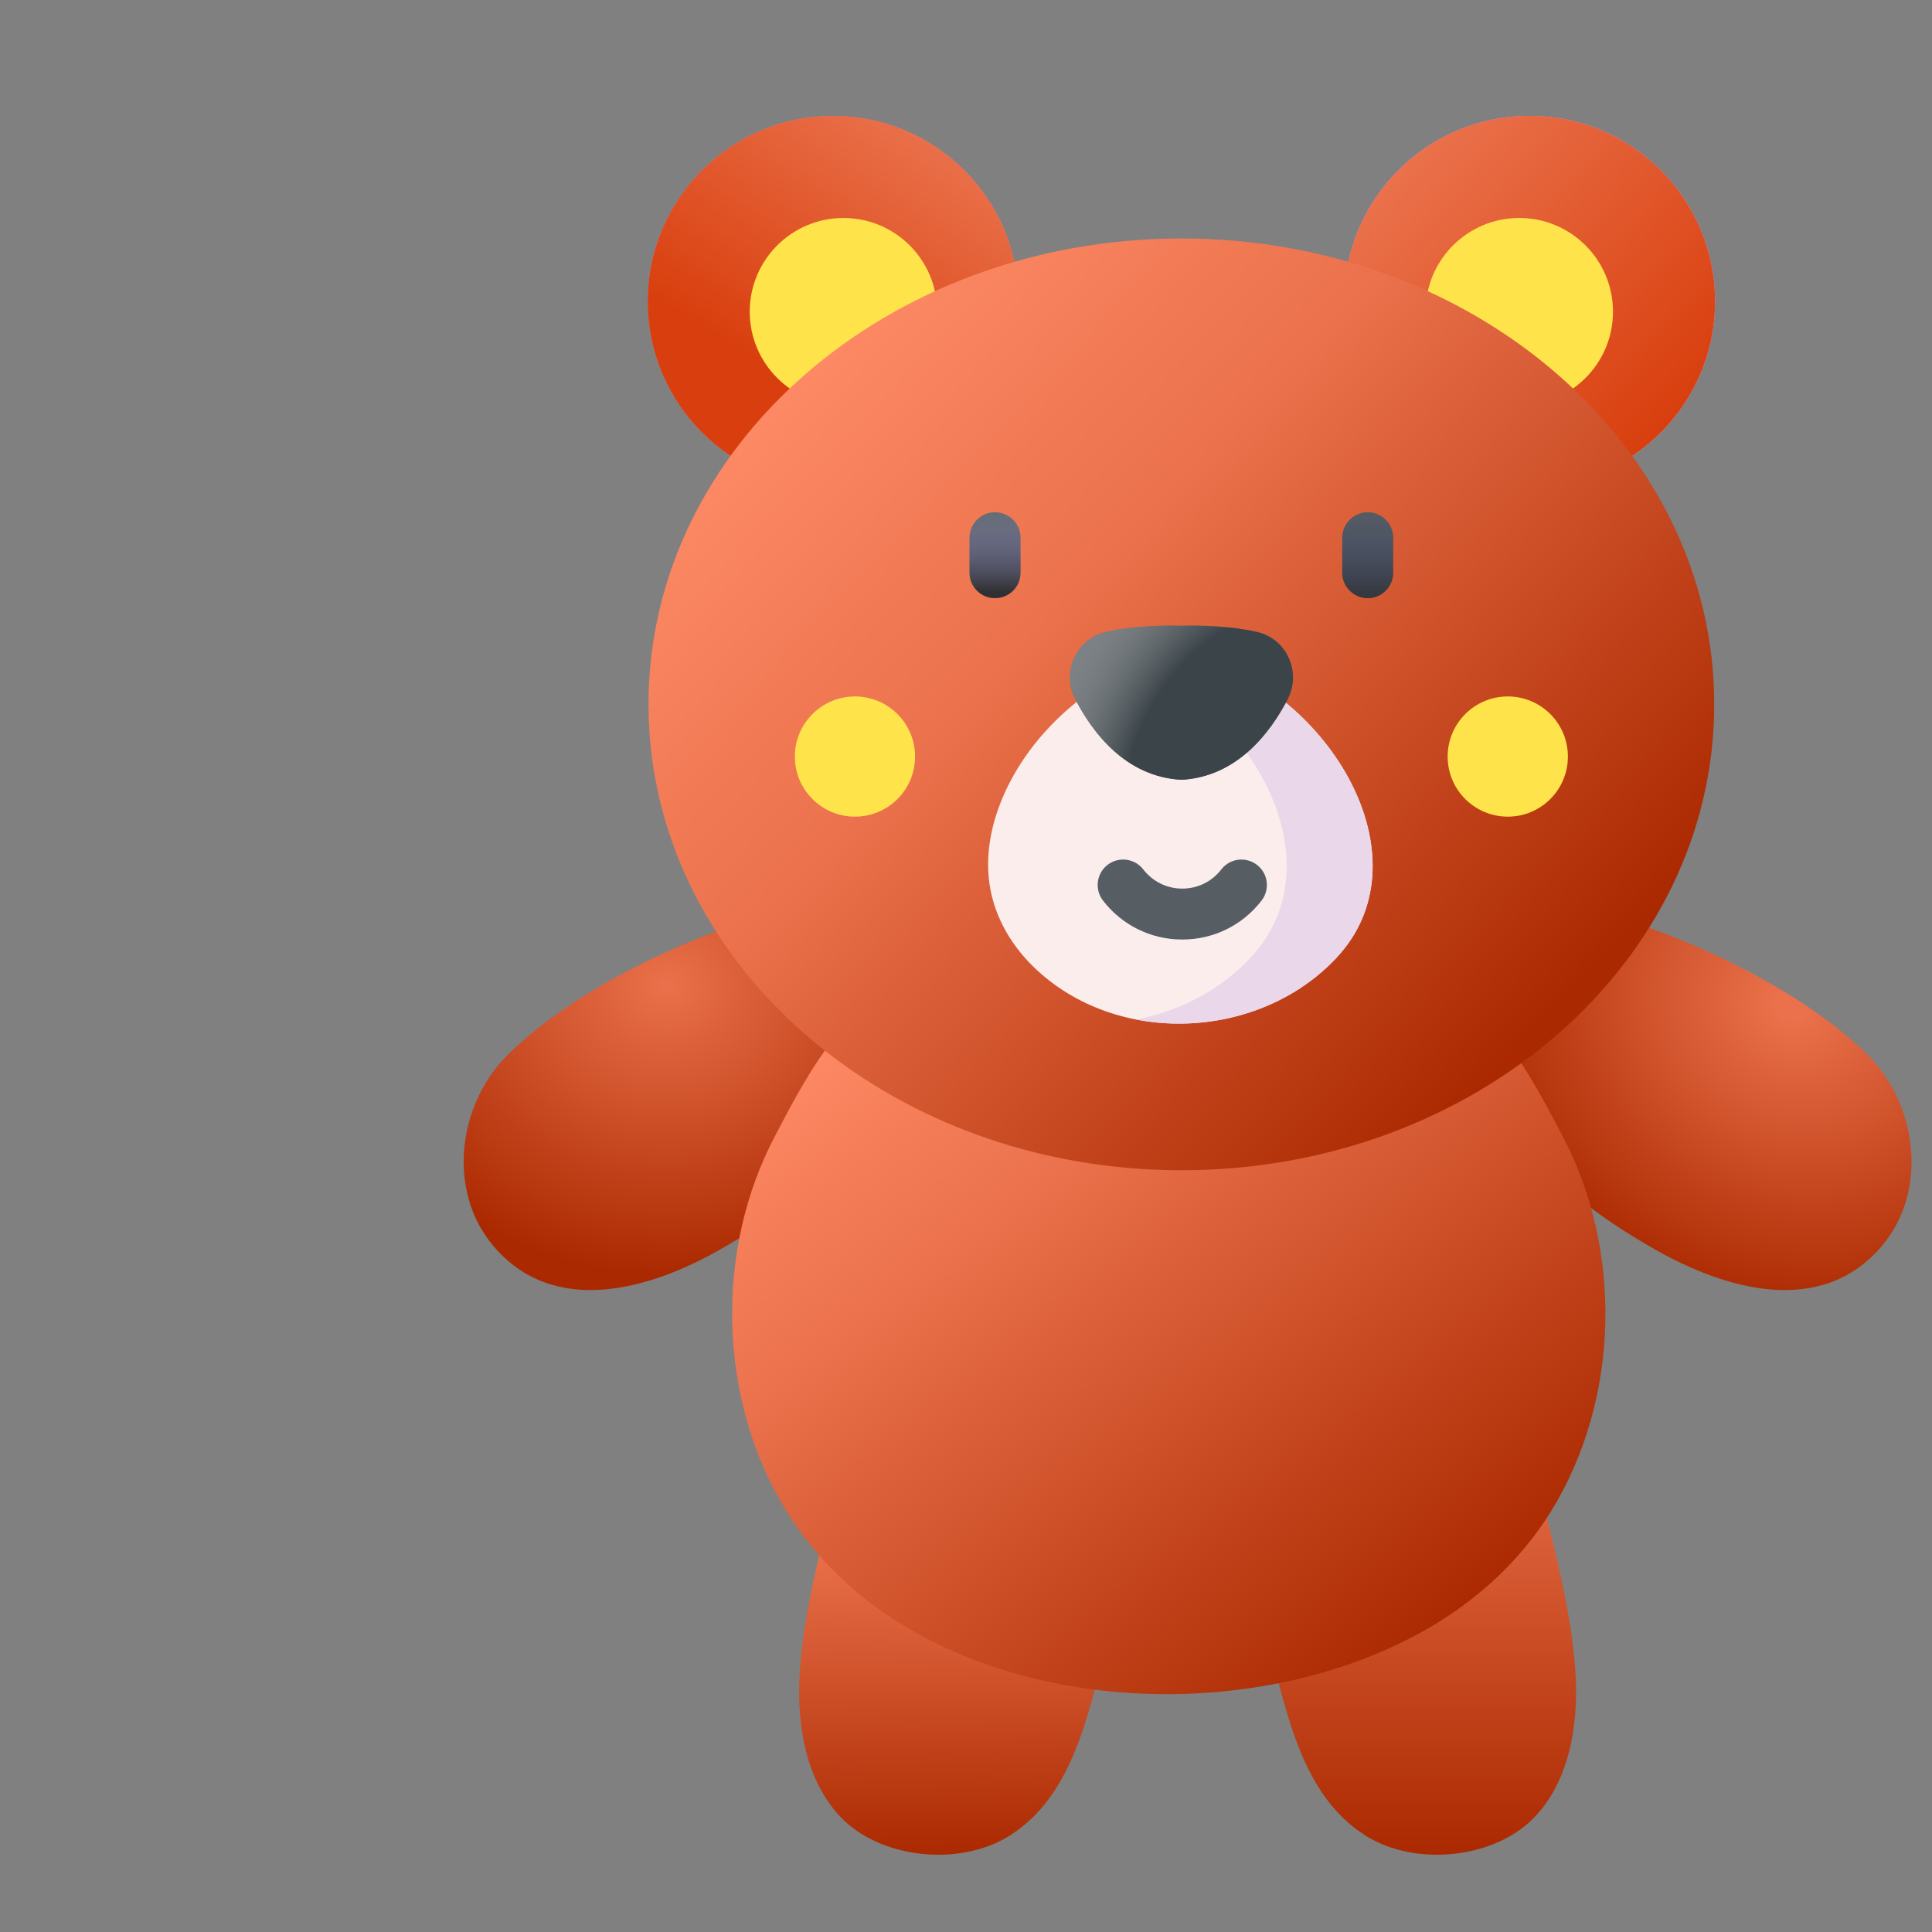 <svg width="50" height="50" viewBox="0 0 50 50" fill="none" xmlns="http://www.w3.org/2000/svg">
<rect x="0" y="0" width="50" height="50" fill="#808080" stroke="none"/>
<path d="M39.046 35.881C39.439 37.011 39.764 38.17 40.048 39.331C40.355 40.584 40.661 41.85 40.763 43.139C40.868 44.449 40.681 45.974 39.756 46.983C38.716 48.118 36.621 48.321 35.333 47.501C33.704 46.464 33.329 44.394 32.855 42.67C32.393 40.988 32.145 39.255 31.934 37.525L39.046 35.881Z" fill="url(#paint0_linear)"/>
<path d="M22.424 35.881C22.032 37.011 21.706 38.17 21.422 39.331C21.116 40.584 20.81 41.85 20.707 43.139C20.603 44.449 20.79 45.974 21.715 46.983C22.755 48.118 24.85 48.321 26.138 47.501C27.767 46.464 28.142 44.394 28.615 42.67C29.078 40.988 29.325 39.255 29.536 37.525L22.424 35.881Z" fill="url(#paint1_linear)"/>
<path d="M42.651 24C44.562 24.676 46.904 25.874 48.346 27.314C49.622 28.59 49.9 30.805 48.723 32.221C47.15 34.114 44.637 33.367 42.827 32.333C42.086 31.91 41.393 31.462 40.729 30.91C40.446 30.674 38.153 28.655 38.386 28.325C38.387 28.324 41.677 23.656 41.677 23.656C41.677 23.656 42.65 24 42.651 24Z" fill="url(#paint2_radial)"/>
<path d="M18.82 24C16.909 24.676 14.566 25.874 13.125 27.314C11.848 28.59 11.571 30.805 12.748 32.221C14.321 34.114 16.833 33.367 18.644 32.333C19.386 31.91 20.078 31.462 20.742 30.91C21.024 30.674 23.318 28.655 23.085 28.325C23.084 28.324 19.793 23.656 19.793 23.656C19.793 23.656 18.821 24 18.82 24Z" fill="url(#paint3_radial)"/>
<path d="M40.43 29.384C40.234 29.015 39.007 26.571 38.454 26.571C38.449 26.571 32.447 26.571 30.536 26.571C30.536 26.571 30.32 26.571 29.959 26.571C28.048 26.571 22.047 26.571 22.041 26.571C21.488 26.571 20.262 29.015 20.066 29.384C18.491 32.346 18.572 36.225 20.352 39.107C23.521 44.242 31.703 45.079 36.828 42.217C38.193 41.455 39.348 40.397 40.143 39.108C41.923 36.226 42.005 32.346 40.43 29.384Z" fill="url(#paint4_linear)"/>
<path d="M44.385 7.799C44.385 10.45 42.236 12.599 39.585 12.599C36.934 12.599 34.786 10.45 34.786 7.799C34.786 5.149 36.934 3 39.585 3C42.236 3 44.385 5.149 44.385 7.799Z" fill="#D881BC"/>
<path d="M44.385 7.799C44.385 10.45 42.236 12.599 39.585 12.599C36.934 12.599 34.786 10.45 34.786 7.799C34.786 5.149 36.934 3 39.585 3C42.236 3 44.385 5.149 44.385 7.799Z" fill="#D881BC"/>
<path d="M44.385 7.799C44.385 10.45 42.236 12.599 39.585 12.599C36.934 12.599 34.786 10.45 34.786 7.799C34.786 5.149 36.934 3 39.585 3C42.236 3 44.385 5.149 44.385 7.799Z" fill="#D881BC"/>
<path d="M44.385 7.799C44.385 10.45 42.236 12.599 39.585 12.599C36.934 12.599 34.786 10.45 34.786 7.799C34.786 5.149 36.934 3 39.585 3C42.236 3 44.385 5.149 44.385 7.799Z" fill="url(#paint5_linear)"/>
<path d="M41.744 8.066C41.744 9.406 40.658 10.492 39.319 10.492C37.979 10.492 36.893 9.406 36.893 8.066C36.893 6.727 37.979 5.641 39.319 5.641C40.658 5.641 41.744 6.727 41.744 8.066Z" fill="#FFE34B"/>
<path d="M26.362 7.799C26.362 10.45 24.213 12.599 21.562 12.599C18.912 12.599 16.763 10.45 16.763 7.799C16.763 5.149 18.912 3 21.562 3C24.213 3 26.362 5.149 26.362 7.799Z" fill="#D881BC"/>
<path d="M26.362 7.799C26.362 10.45 24.213 12.599 21.562 12.599C18.912 12.599 16.763 10.45 16.763 7.799C16.763 5.149 18.912 3 21.562 3C24.213 3 26.362 5.149 26.362 7.799Z" fill="url(#paint6_linear)"/>
<path d="M24.254 8.066C24.254 9.406 23.168 10.492 21.829 10.492C20.489 10.492 19.403 9.406 19.403 8.066C19.403 6.727 20.489 5.641 21.829 5.641C23.168 5.641 24.254 6.727 24.254 8.066Z" fill="#FFE34B"/>
<path d="M44.364 18.229C44.364 11.57 38.19 6.172 30.574 6.172C22.957 6.172 16.783 11.57 16.783 18.229C16.783 24.888 22.957 30.286 30.574 30.286C38.19 30.286 44.364 24.888 44.364 18.229Z" fill="url(#paint7_linear)"/>
<path d="M31.23 17.041C30.841 16.911 30.417 16.905 30.023 17.023C28.31 17.538 26.822 18.834 26.072 20.37C25.712 21.107 25.508 21.926 25.591 22.738C25.678 23.6 26.106 24.398 26.747 25.022C28.89 27.105 32.594 26.927 34.592 24.783C36.91 22.297 34.57 18.151 31.23 17.041Z" fill="#FCEDED"/>
<path d="M34.592 24.783C33.286 26.183 31.253 26.745 29.402 26.385C30.522 26.169 31.578 25.63 32.367 24.783C34.575 22.415 32.556 18.541 29.473 17.219C29.653 17.145 29.837 17.079 30.024 17.023C30.417 16.905 30.84 16.912 31.23 17.041C34.57 18.151 36.909 22.297 34.592 24.783Z" fill="#EAD7E9"/>
<path d="M25.751 15.48C25.387 15.48 25.092 15.185 25.092 14.821V13.916C25.092 13.552 25.387 13.257 25.751 13.257C26.115 13.257 26.41 13.552 26.41 13.916V14.821C26.41 15.185 26.115 15.48 25.751 15.48Z" fill="#646C71"/>
<path d="M25.751 15.48C25.387 15.48 25.092 15.185 25.092 14.821V13.916C25.092 13.552 25.387 13.257 25.751 13.257C26.115 13.257 26.41 13.552 26.41 13.916V14.821C26.41 15.185 26.115 15.48 25.751 15.48Z" fill="url(#paint8_linear)"/>
<path d="M35.397 15.48C35.032 15.48 34.737 15.185 34.737 14.821V13.916C34.737 13.552 35.032 13.257 35.397 13.257C35.761 13.257 36.056 13.552 36.056 13.916V14.821C36.056 15.185 35.761 15.48 35.397 15.48Z" fill="#555C62"/>
<path d="M35.397 15.48C35.032 15.48 34.737 15.185 34.737 14.821V13.916C34.737 13.552 35.032 13.257 35.397 13.257C35.761 13.257 36.056 13.552 36.056 13.916V14.821C36.056 15.185 35.761 15.48 35.397 15.48Z" fill="url(#paint9_linear)"/>
<path d="M32.538 16.357C31.642 16.149 30.575 16.196 30.575 16.196C30.575 16.196 29.509 16.149 28.612 16.357C27.846 16.535 27.465 17.396 27.826 18.095C28.273 18.96 29.134 20.104 30.575 20.181C32.017 20.104 32.877 18.959 33.325 18.095C33.686 17.396 33.304 16.535 32.538 16.357Z" fill="#646C71"/>
<path d="M32.538 16.357C31.642 16.149 30.575 16.196 30.575 16.196C30.575 16.196 29.509 16.149 28.612 16.357C27.846 16.535 27.465 17.396 27.826 18.095C28.273 18.96 29.134 20.104 30.575 20.181C32.017 20.104 32.877 18.959 33.325 18.095C33.686 17.396 33.304 16.535 32.538 16.357Z" fill="url(#paint10_radial)"/>
<path d="M30.597 24.315C29.789 24.315 29.041 23.948 28.546 23.308C28.323 23.02 28.375 22.606 28.663 22.383C28.951 22.16 29.366 22.213 29.588 22.501C29.832 22.816 30.2 22.997 30.597 22.997C30.995 22.997 31.363 22.816 31.607 22.501C31.829 22.213 32.243 22.16 32.531 22.383C32.819 22.605 32.872 23.02 32.649 23.307C32.154 23.948 31.406 24.315 30.597 24.315Z" fill="#565E63"/>
<path d="M23.682 19.58C23.682 20.439 22.985 21.135 22.126 21.135C21.267 21.135 20.57 20.439 20.57 19.58C20.57 18.72 21.267 18.024 22.126 18.024C22.985 18.024 23.682 18.72 23.682 19.58Z" fill="#FFE34B"/>
<path d="M40.577 19.58C40.577 20.439 39.881 21.135 39.021 21.135C38.162 21.135 37.465 20.439 37.465 19.58C37.465 18.72 38.162 18.024 39.021 18.024C39.881 18.024 40.577 18.72 40.577 19.58Z" fill="#FFE34B"/>
<defs>
<linearGradient id="paint0_linear" x1="36.362" y1="35.881" x2="36.362" y2="48" gradientUnits="userSpaceOnUse">
<stop offset="0.073" stop-color="#EA714B"/>
<stop offset="1" stop-color="#AB2900"/>
</linearGradient>
<linearGradient id="paint1_linear" x1="25" y1="40" x2="25.109" y2="48" gradientUnits="userSpaceOnUse">
<stop stop-color="#EA714B"/>
<stop offset="1" stop-color="#AB2900"/>
</linearGradient>
<radialGradient id="paint2_radial" cx="0" cy="0" r="1" gradientUnits="userSpaceOnUse" gradientTransform="translate(46.368 26.036) rotate(115.812) scale(7.736 8.825)">
<stop offset="0.041" stop-color="#EA714B"/>
<stop offset="1" stop-color="#AB2900"/>
</radialGradient>
<radialGradient id="paint3_radial" cx="0" cy="0" r="1" gradientUnits="userSpaceOnUse" gradientTransform="translate(17.24 25.5) rotate(90) scale(7.5 8.556)">
<stop stop-color="#EA714B"/>
<stop offset="1" stop-color="#AB2900"/>
</radialGradient>
<linearGradient id="paint4_linear" x1="23.8" y1="24.6" x2="38.233" y2="43.178" gradientUnits="userSpaceOnUse">
<stop stop-color="#FF8A65"/>
<stop offset="0.288" stop-color="#EA714B"/>
<stop offset="0.945" stop-color="#AB2900"/>
</linearGradient>
<linearGradient id="paint5_linear" x1="43.054" y1="11.036" x2="36.09" y2="4.607" gradientUnits="userSpaceOnUse">
<stop stop-color="#D93F0E"/>
<stop offset="1" stop-color="#EA714B"/>
</linearGradient>
<linearGradient id="paint6_linear" x1="19.483" y1="11.571" x2="24.304" y2="3.536" gradientUnits="userSpaceOnUse">
<stop offset="0.214" stop-color="#D93F0E"/>
<stop offset="1" stop-color="#EA714B"/>
</linearGradient>
<linearGradient id="paint7_linear" x1="20.2" y1="8.4" x2="39.55" y2="26.85" gradientUnits="userSpaceOnUse">
<stop stop-color="#FF8C68"/>
<stop offset="0.389" stop-color="#EA714B"/>
<stop offset="1" stop-color="#AB2900"/>
</linearGradient>
<linearGradient id="paint8_linear" x1="25.375" y1="15.322" x2="25.375" y2="13.179" gradientUnits="userSpaceOnUse">
<stop stop-color="#303032"/>
<stop offset="1" stop-color="#8B83D1" stop-opacity="0"/>
</linearGradient>
<linearGradient id="paint9_linear" x1="35.397" y1="13.257" x2="35.397" y2="15.48" gradientUnits="userSpaceOnUse">
<stop stop-color="#2B3894" stop-opacity="0"/>
<stop offset="1" stop-color="#0F0F0F" stop-opacity="0.49"/>
</linearGradient>
<radialGradient id="paint10_radial" cx="0" cy="0" r="1" gradientUnits="userSpaceOnUse" gradientTransform="translate(32.34 19.607) rotate(-148.156) scale(8.514 12.318)">
<stop offset="0.334" stop-color="#3B4449"/>
<stop offset="0.719" stop-color="#C8C8C8" stop-opacity="0.16"/>
<stop offset="0.912" stop-color="#D1D1D1" stop-opacity="0.02"/>
<stop offset="1" stop-color="#565D63"/>
</radialGradient>
</defs>
</svg>
